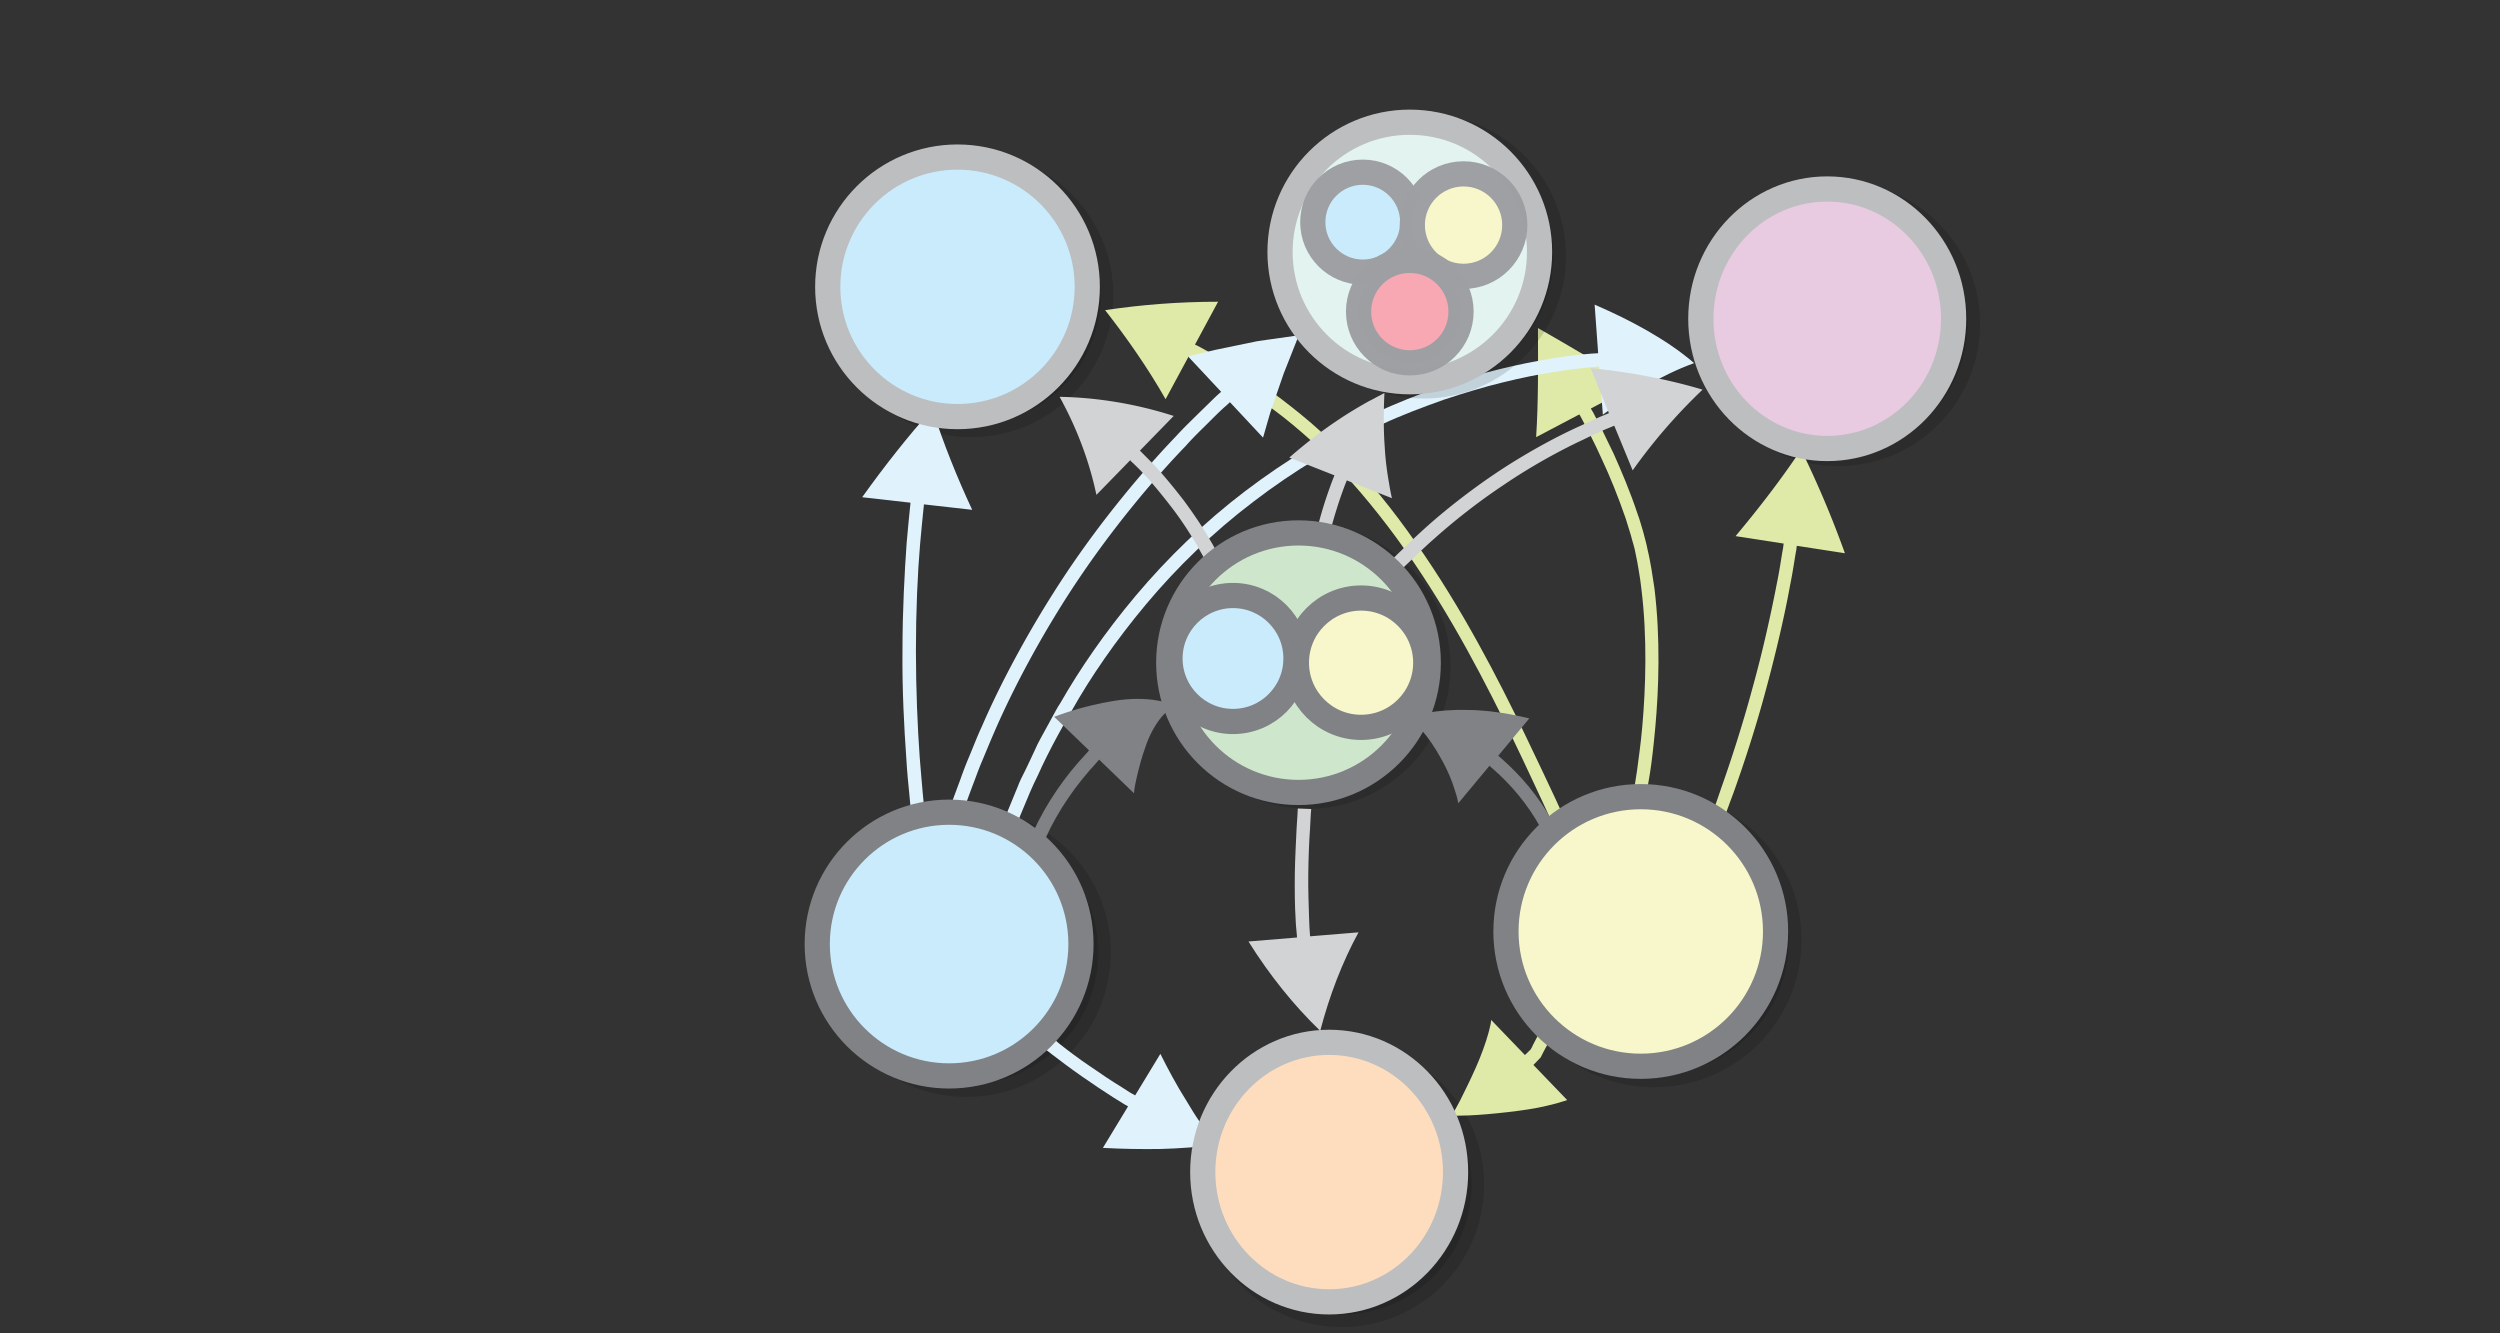 <svg xmlns="http://www.w3.org/2000/svg" viewBox="0 0 595.3 317.5"><rect x="0" y="0" width="595.3" height="317.5" fill="#333333" stroke="none"/><switch><g><circle opacity=".14" stroke="#000" stroke-width="6" stroke-miterlimit="10" cx="319.5" cy="282.1" r="30.9"/><circle opacity=".14" stroke="#000" stroke-width="6" stroke-miterlimit="10" cx="437.6" cy="77.1" r="30.9"/><circle opacity=".14" stroke="#000" stroke-width="6" stroke-miterlimit="10" cx="311.5" cy="158.7" r="30.9"/><circle opacity=".14" stroke="#000" stroke-width="6" stroke-miterlimit="10" cx="230.1" cy="226.8" r="31.4"/><circle opacity=".14" stroke="#000" stroke-width="6" stroke-miterlimit="10" cx="393.9" cy="223.8" r="32.1"/><path d="M389.193 187.495s.21-1.427.625-4.057c.325-2.587.898-6.288 1.261-10.663.776-8.885 1.215-20.82-.23-32.526-.146-1.479-.383-2.916-.62-4.352-.237-1.437-.474-2.873-.802-4.267-.237-1.437-.745-2.745-1.072-4.139l-1.254-4.053c-1.81-5.229-3.761-10.057-5.643-14.035-1.834-4.11-3.597-7.37-4.799-9.677-.342-.723-.603-1.042-.603-1.042l-10.273 5.412c.543-8.443.466-17.257.433-25.98 7.599 4.37 15.197 8.741 22.872 13.74l-10.273 5.412s.171.361.604 1.042c1.202 2.307 2.917 5.7 4.841 9.767 1.834 4.111 3.92 8.988 5.724 14.44.508 1.308.836 2.702 1.296 4.143.37 1.484.789 2.836 1.068 4.363.37 1.484.608 2.92.887 4.447.28 1.527.427 3.007.707 4.534 1.482 12.02 1.038 24.178.215 33.196-.412 4.509-.851 8.256-1.267 10.887-.415 2.63-.715 4.1-.715 4.1z" fill="#dfeaa8"/><circle opacity=".14" stroke="#000" stroke-width="6" stroke-miterlimit="10" cx="231.2" cy="70.2" r="30.9"/><path d="M216.8 192s-.1-1.2-.3-3.2c-.2-2-.5-4.9-.7-8.4-.5-7-1-16.3-.9-25.6 0-9.3.5-18.7 1-25.6.3-3.5.6-6.4.8-8.4.1-.7.1-1.1.1-1.1l-11.5-1.3c5.3-7.4 10.8-14.4 16.7-21 2.7 8.3 5.9 16.3 9.5 24l-11.5-1.3s0 .4-.1 1.1c-.2 2-.5 4.9-.8 8.3-.6 6.9-1 16.1-1 25.4 0 9.2.4 18.5.9 25.4.3 3.5.5 6.3.7 8.3.2 2 .3 3.2.3 3.2z" fill="#e0f3fd" stroke-width=".1"/><path d="M370.35 197.55s-1-2.2-2.7-5.9c-1.8-3.8-4.2-9.1-7.3-15.5-6.2-12.8-14.8-29.7-25.7-45.1-5.4-7.7-11.4-15-17.5-21.3-3-3.2-6.2-6-9.3-8.6-3.1-2.6-6.2-4.8-9.1-6.8-5.8-4-10.9-6.9-14.5-8.9l-1.2-.6-5.5 10.2c-4.1-7.2-9-14.3-14.4-21.2 8.7-1.3 17.6-2 26.9-2l-5.5 10.2 1.2.6c3.7 2 8.9 5 14.8 9.1 3 2 6.1 4.4 9.3 7 3.2 2.6 6.5 5.6 9.5 8.8 6.3 6.4 12.4 13.9 17.8 21.7 11 15.6 19.7 32.6 25.9 45.5 3.1 6.4 5.6 11.8 7.4 15.6 1.7 3.8 2.7 5.9 2.7 5.9z" fill="#dfeaa8"/><path d="M226.832 190.597s.663-1.803 1.83-4.935a90.235 90.235 0 012.145-5.567c.884-2.088 1.83-4.619 2.998-7.118 4.513-10.471 11.71-23.949 20.142-36.574 8.432-12.625 18.225-24.335 26.123-32.564 1.927-2.12 3.855-3.924 5.434-5.507 1.675-1.614 3.097-3.038 4.297-4.178.569-.506.98-.855.98-.855l-7.882-8.436c2.245-.54 4.395-1.047 6.64-1.587l6.607-1.366 3.257-.667 3.32-.477 6.545-.923-2.398 6.074-1.199 3.037-1.072 3.1-2.082 6.073c-.599 1.993-1.166 4.08-1.765 6.073l-7.882-8.436s-.316.317-.885.823c-1.232 1.045-2.654 2.469-4.233 4.052-1.58 1.582-3.507 3.386-5.34 5.475-7.835 8.103-17.47 19.654-25.838 32.152-8.369 12.499-15.409 25.818-19.858 36.163-1.136 2.594-2.114 5.03-2.998 7.118-.884 2.088-1.514 3.986-2.145 5.567-1.168 3.132-1.767 4.809-1.767 4.809z" fill="#e0f3fd"/><path d="M405.784 198.707s.363-1.081 1.143-2.966c.78-1.884 1.756-4.6 2.844-7.843 2.315-6.514 5.188-15.3 7.59-24.282 2.486-8.926 4.445-17.963 5.762-24.784.7-3.382 1.065-6.266 1.458-8.29l.14-1.109-11.45-1.77c5.42-6.479 10.703-13.291 15.598-20.604a239.3 239.3 0 0110.437 24.676l-11.452-1.769-.14 1.11c-.392 2.023-.759 4.907-1.458 8.29-1.234 6.875-3.331 15.94-5.79 25.005-2.402 8.982-5.331 17.851-7.701 24.448-1.227 3.27-2.203 5.986-2.9 7.926-.697 1.94-1.143 2.966-1.143 2.966z" fill="#dfeaa8"/><path d="M239.142 195.043s1.236-2.85 3.216-7.77c.439-1.224 1.134-2.568 1.863-4.006.73-1.438 1.432-3.099 2.228-4.725.736-1.755 1.755-3.408 2.747-5.283.526-.873.992-1.875 1.552-2.842.56-.968 1.026-1.97 1.68-2.903 4.581-8.024 10.637-16.9 18.052-25.712 7.415-8.813 16.248-17.435 26.035-24.865 9.787-7.43 20.372-13.828 30.888-18.552 5.244-2.473 10.414-4.442 15.421-6.257 5.069-1.686 9.847-3.158 14.268-4.226 8.97-2.198 16.587-3.288 21.943-3.702.982-.073 1.52-.092 1.52-.092l-.841-11.565c4.416 1.905 8.577 3.93 12.541 6.204 3.965 2.274 7.829 4.83 11.147 7.721-4.147 1.486-7.924 3.424-11.512 5.43-3.59 2.004-7.03 4.487-10.217 6.85l-.875-11.471s-.538.02-1.426.125c-5.26.448-12.75 1.478-21.498 3.65-4.421 1.068-9.072 2.48-14.012 4.105-4.88 1.754-10.016 3.629-15.132 6.042-10.294 4.697-20.717 10.942-30.248 18.25-9.625 7.276-18.297 15.743-25.55 24.402-7.253 8.658-13.275 17.44-17.695 25.309l-1.68 2.903c-.56.968-.992 1.875-1.518 2.748-.959 1.781-1.917 3.562-2.713 5.189-.797 1.626-1.56 3.159-2.195 4.63-.729 1.439-1.296 2.723-1.863 4.007-2.074 4.886-3.182 7.676-3.182 7.676zM249.302 246.096l.864.71c.517.427 1.34 1.046 2.244 1.848 1.858 1.472 4.498 3.472 7.149 5.248 2.69 1.868 5.34 3.644 7.433 4.903 1.045.63 1.868 1.249 2.437 1.543.568.294.873.487.873.487l6-9.89c1.888 3.757 3.869 7.472 6.083 10.975 2.163 3.635 4.377 7.137 7.362 10.406-4.294.925-8.914 1.118-13.443 1.271-4.569.062-9.087-.008-13.686-.262l5.999-9.89s-.305-.193-.873-.487c-.61-.386-1.524-.965-2.57-1.594-2.132-1.35-4.782-3.127-7.473-4.994-2.691-1.868-5.331-3.868-7.322-5.39-.995-.762-1.817-1.381-2.376-1.9-.558-.517-.863-.71-.863-.71z" fill="#e0f3fd"/><path d="M368.851 248.004l-1.312 2.458c-.26.471-.409.856-.669 1.327l-1.04 1.08-.694.72 8.033 8.352s-.533.237-1.364.436c-.843.298-1.984.56-3.335.896-2.704.673-6.09 1.16-9.463 1.548-3.373.388-6.734.677-9.165.778-2.53.09-4.143.092-4.143.092s.78-1.415 1.956-3.587c1.077-2.184 2.55-5.125 3.813-7.992 1.262-2.866 2.338-5.857 2.894-7.904.334-1.067.432-1.86.605-2.444l.11-.893 8.034 8.352.57-.534.806-.807c.248-.373.384-.658.532-1.043l1.189-2.27z" fill="#dfeaa8"/><path d="M246.018 198.082c3.2-6.9 7.5-13.2 12.7-18.7l.6-.7-8.3-8s1.8-.7 4.4-1.5c2.6-.8 6.2-1.7 9.9-2.3 3.7-.6 7.4-.6 10.1-.1 1.3.2 2.3.5 3 .8.7.3 1.1.4 1.1.4s-.3.3-.9.7c-.5.5-1.2 1.1-2 2-1.5 1.8-2.9 4.3-3.8 7-1 2.7-1.7 5.5-2.2 7.7-.5 2.1-.6 3.5-.6 3.5l-8.3-8-.6.7c-4.9 5.3-9.1 11.3-12.1 17.9z" fill="#808285"/><ellipse fill="#E8CAE1" stroke="#BCBEC0" stroke-width="6" stroke-miterlimit="10" cx="435.1" cy="75.9" rx="30.1" ry="30.9"/><ellipse fill="#FEDDBF" stroke="#BCBEC0" stroke-width="6" stroke-miterlimit="10" cx="316.5" cy="279.1" rx="30.1" ry="30.9"/><path d="M366.66 196.76c-2.9-5.2-6.8-9.9-11.3-13.8l-.7-.6-7.4 8.9s-.1-.3-.2-.9c-.1-.6-.4-1.4-.7-2.4-.6-2-1.7-4.7-3.2-7.3-1.4-2.6-3.2-5.2-4.8-7-.8-1-1.4-1.7-1.9-2.2l-.8-.8s.4-.1 1.1-.3c.7-.2 1.7-.4 3-.6 2.5-.5 6-.8 9.6-.7 3.6 0 7.3.5 10.1 1 1.4.3 2.6.5 3.4.7.8.2 1.3.3 1.3.3l-7.4 8.9.7.6c4.8 4.2 8.9 9.1 12 14.7z" fill="#808285"/><circle opacity=".14" stroke="#000" stroke-width="6" stroke-miterlimit="10" cx="339" cy="61" r="30.9"/><circle fill="#CAEBFC" stroke="#808285" stroke-width="6" stroke-miterlimit="10" cx="226" cy="224.8" r="31.4"/><circle fill="#E2F3F0" stroke="#BCBEC0" stroke-width="6" stroke-miterlimit="10" cx="335.7" cy="60" r="30.9"/><circle fill="#F8F7CB" stroke="#808285" stroke-width="6" stroke-miterlimit="10" cx="390.7" cy="221.8" r="32.1"/><circle opacity=".99" fill="#CAEBFC" stroke="#9D9FA2" stroke-width="6" stroke-miterlimit="10" cx="324.5" cy="52.9" r="11.9"/><circle opacity=".99" fill="#F8F7CB" stroke="#9D9FA2" stroke-width="6" stroke-miterlimit="10" cx="348.5" cy="53.6" r="12.2"/><circle opacity=".99" fill="#F7A8B3" stroke="#9D9FA2" stroke-width="6" stroke-miterlimit="10" cx="335.7" cy="74.2" r="12.2"/><circle fill="#CAEBFC" stroke="#BCBEC0" stroke-width="6" stroke-miterlimit="10" cx="228" cy="68.3" r="30.9"/><path d="M287.39 134.29l-.594-1.204c-.395-.802-.99-1.806-1.682-3.11-1.487-2.508-3.568-5.82-5.95-8.933-2.384-3.113-4.867-6.127-6.855-8.238-.994-1.106-1.89-1.91-2.486-2.514-.498-.403-.696-.704-.696-.704l-8.046 8.256c-1.657-7.81-4.513-15.626-8.77-23.35 8.699.149 17.99 1.6 27.175 4.552l-8.046 8.255.696.704 2.585 2.614c2.088 2.212 4.67 5.327 7.153 8.54 2.382 3.214 4.663 6.626 6.148 9.235a42.71 42.71 0 011.783 3.21c.395.802.693 1.204.693 1.204zM316.742 126.504c1.04-3.78 2.178-7.544 3.613-11.258l.346-.854 10.747 4.236s-.36-1.48-.703-3.666a69.457 69.457 0 01-1.01-8.485c-.47-6.264-.068-12.889-.068-12.889s-.33.148-1.004.542c-.658.295-1.562.853-2.664 1.378-2.238 1.247-5.05 2.904-7.913 4.858-5.709 3.808-11.074 8.586-11.074 8.586l10.747 4.236-.346.855c-1.45 3.812-2.704 7.658-3.662 11.553zM331.808 132.915s.715-.727 1.981-1.93c.66-.643 1.376-1.37 2.284-2.21.908-.84 1.872-1.763 3.028-2.799 4.432-4.03 10.687-9.019 17.28-13.428 6.592-4.409 13.66-8.267 19.131-10.781 2.708-1.215 5-2.344 6.604-2.967l.995-.424-4.332-10.726c9.3.95 18.244 2.623 26.641 5.133a131.33 131.33 0 00-16.649 19.22l-4.387-10.642-.995.424c-1.603.623-3.841 1.668-6.466 2.938-5.332 2.485-12.207 6.23-18.661 10.61-6.538 4.326-12.6 9.202-16.977 13.15-1.102.952-2.065 1.875-2.973 2.714-.908.84-1.623 1.567-2.229 2.127a240.348 240.348 0 00-1.926 1.846z" fill="#d1d3d4"/><circle fill="#CEE7CC" stroke="#808285" stroke-width="6" stroke-miterlimit="10" cx="309.2" cy="157.8" r="30.9"/><circle fill="#CAEBFC" stroke="#808285" stroke-width="6" stroke-miterlimit="10" cx="293.6" cy="156.8" r="15"/><circle fill="#F8F7CB" stroke="#808285" stroke-width="6" stroke-miterlimit="10" cx="324.1" cy="157.8" r="15.4"/><path d="M309.029 192.52s-.074 1.9-.287 4.793c-.113 2.898-.365 6.791-.417 10.692-.052 3.9-.004 7.806.182 10.715.042 1.503.195 2.71.264 3.513.076.604.06 1.003.06 1.003l-11.545.951c4.992 8 10.815 15.233 17.084 21.282 2.233-8.52 5.239-16.308 9.12-23.462l-11.545.95s.015-.4-.061-1.003c-.069-.803-.122-2.006-.167-3.409-.087-2.905-.239-6.714-.19-10.515.047-3.801.2-7.698.412-10.592.113-2.898.287-4.793.287-4.793z" fill="#d1d3d4"/></g></switch></svg>